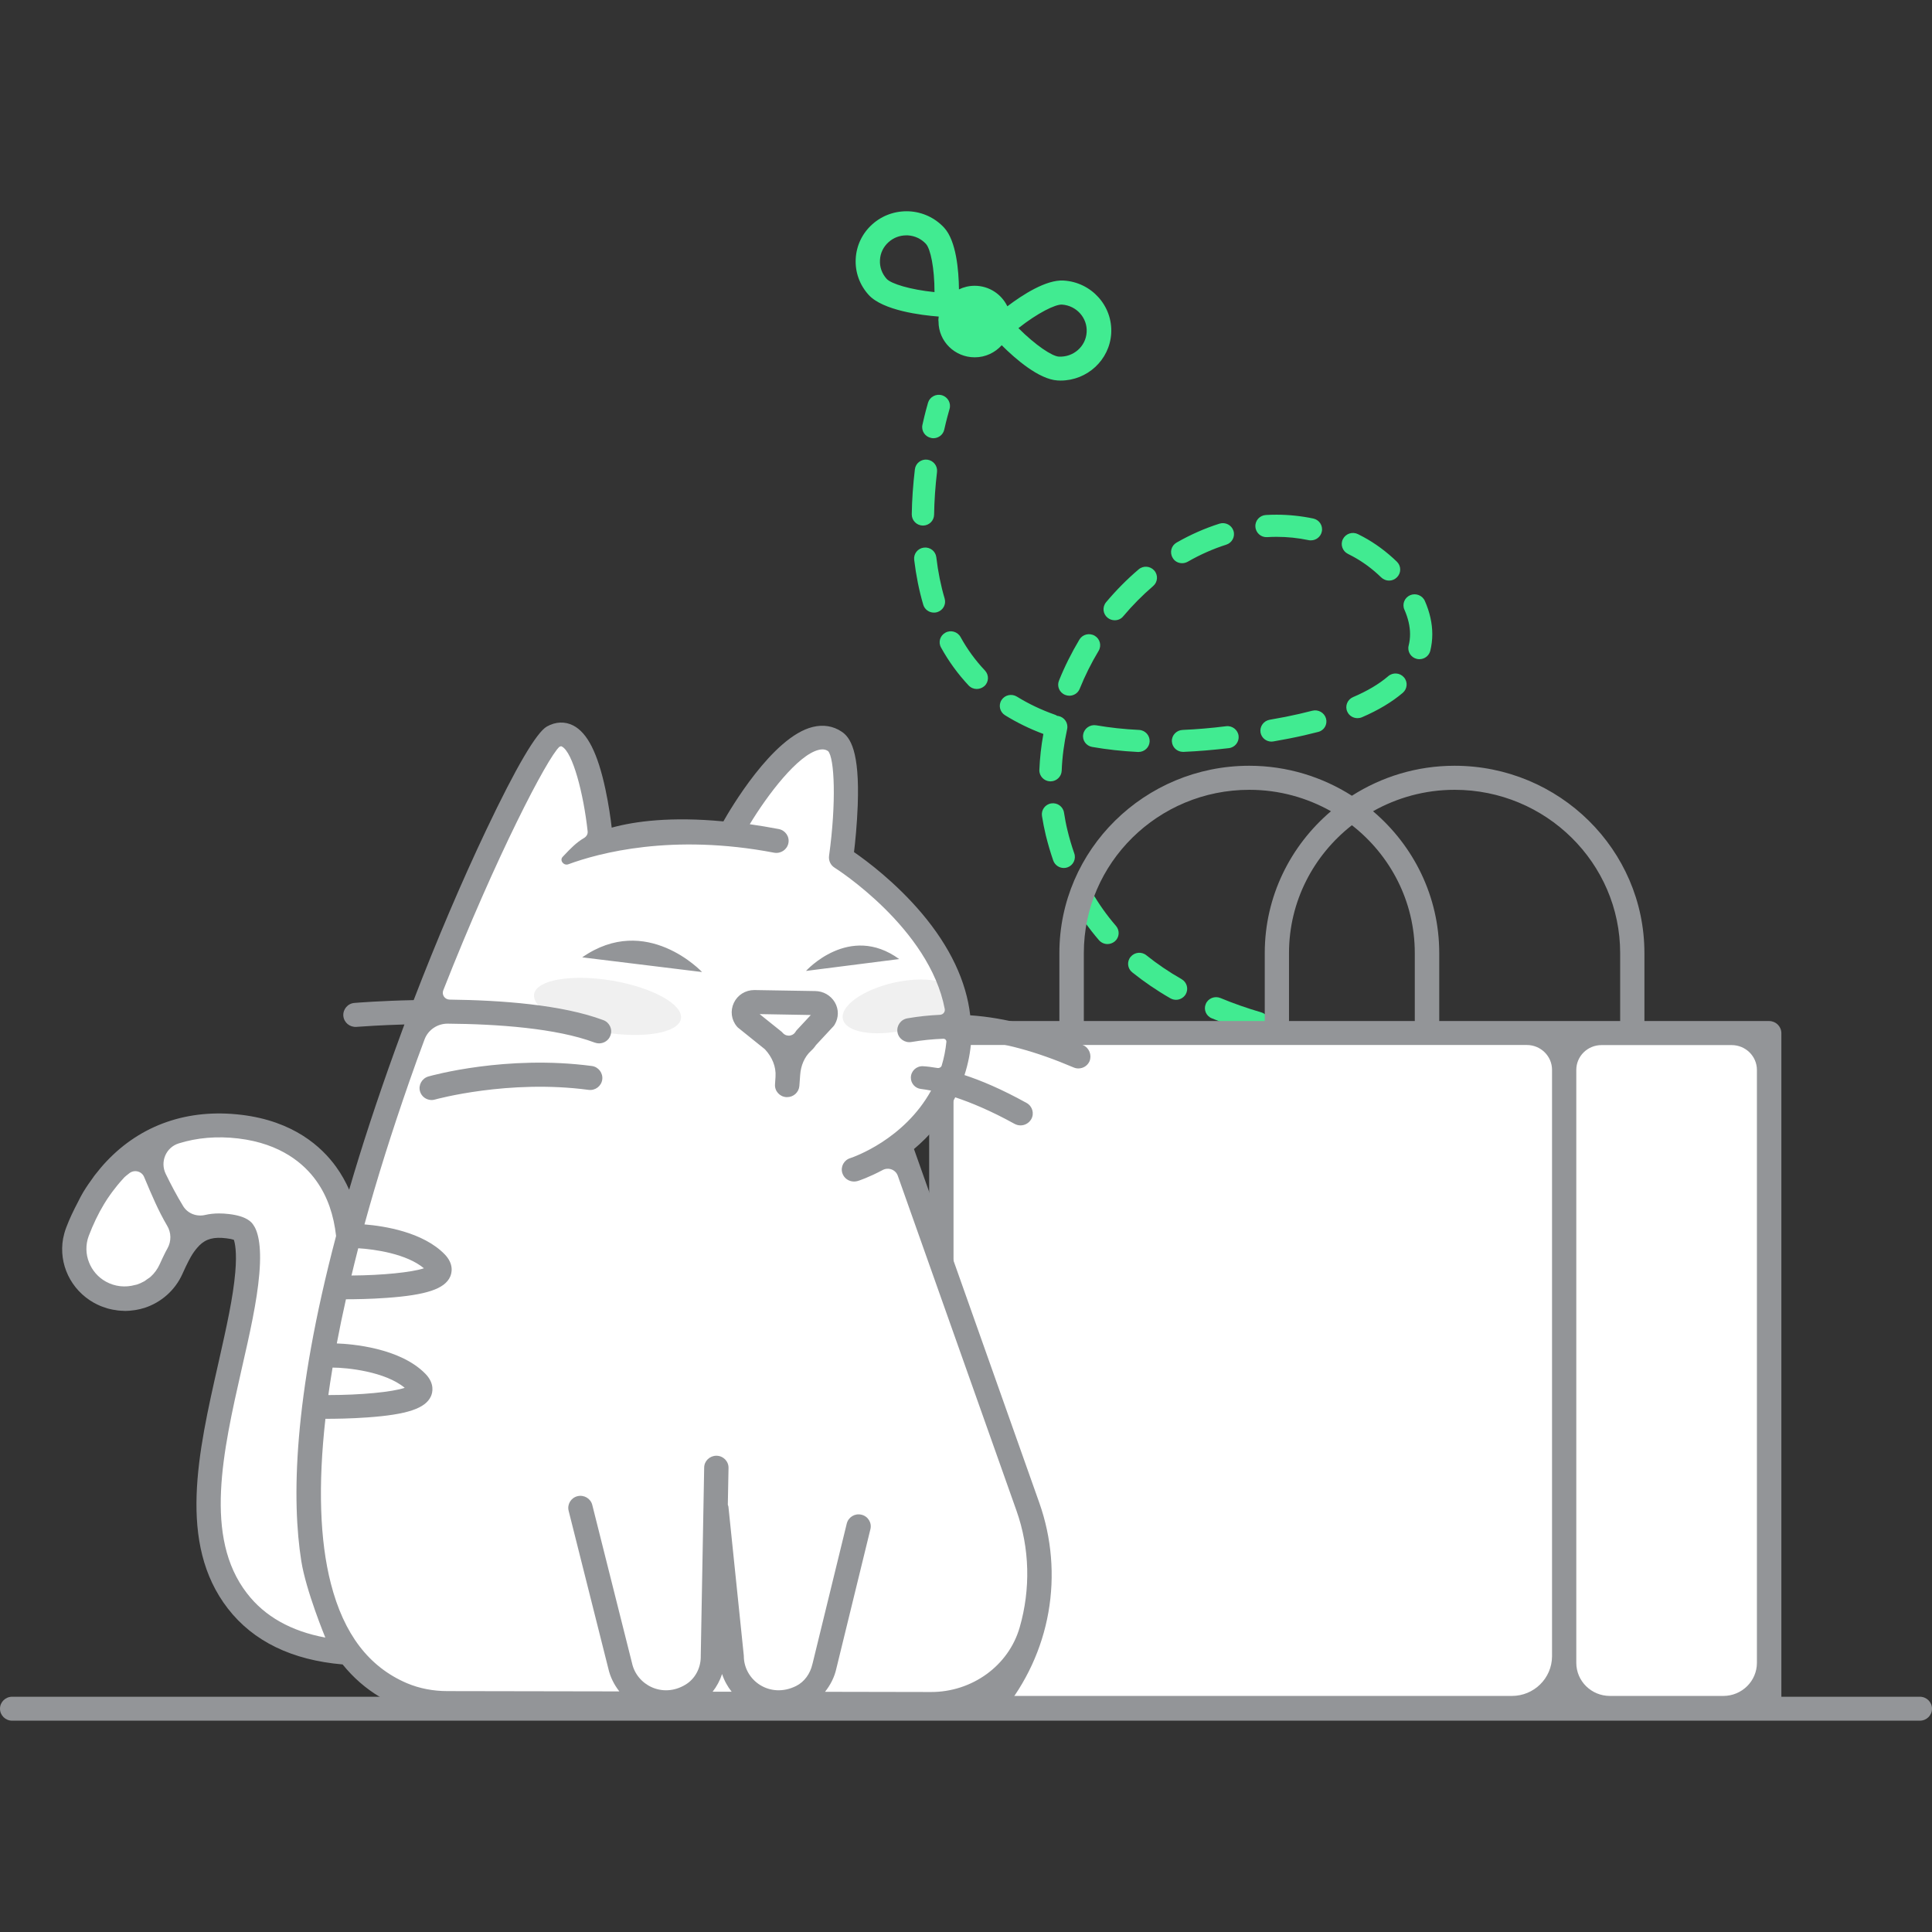 <svg width="192" height="192" viewBox="0 0 192 192" fill="none" xmlns="http://www.w3.org/2000/svg">
<rect x="0" y="0" width="192" height="192" fill="#333333" stroke="none"/>
<path d="M190.79 171H1.21C0.54 171 0 170.47 0 169.81C0 169.15 0.54 168.62 1.21 168.62H190.79C191.46 168.62 192 169.15 192 169.81C192 170.47 191.46 171 190.79 171Z" fill="#939598"/>
<path fill-rule="evenodd" clip-rule="evenodd" d="M86.33 29.31C87.75 30.86 91.57 31.33 93.29 31.46L93.282 31.521C93.263 31.663 93.244 31.811 93.27 31.96C93.27 33.92 94.88 35.51 96.87 35.51C97.94 35.51 98.89 35.04 99.55 34.31C100.89 35.65 103.24 37.7 105.1 37.81C105.2 37.82 105.3 37.82 105.4 37.82C108.04 37.82 110.27 35.78 110.43 33.14C110.59 30.4 108.47 28.04 105.69 27.88C103.97 27.78 101.64 29.28 100.11 30.44C99.53 29.24 98.3 28.4 96.86 28.4C96.3 28.4 95.77 28.53 95.3 28.76C95.28 26.86 95.03 23.94 93.83 22.63C92.92 21.65 91.69 21.07 90.34 21C88.99 20.94 87.7 21.39 86.7 22.28C85.7 23.17 85.11 24.39 85.04 25.72C84.97 27.05 85.43 28.32 86.33 29.31ZM94.36 40.66C94.36 40.664 94.349 40.702 94.33 40.77C94.257 41.024 94.061 41.705 93.84 42.69C93.73 43.2 93.27 43.55 92.76 43.55C92.68 43.55 92.6 43.54 92.52 43.52C91.92 43.39 91.54 42.81 91.67 42.22C91.935 41.019 92.161 40.246 92.217 40.055L92.217 40.055L92.217 40.055C92.225 40.03 92.229 40.015 92.23 40.01C92.41 39.43 93.03 39.11 93.62 39.28C94.21 39.47 94.54 40.08 94.36 40.66ZM108.79 63.18C108.26 62.87 107.58 63.04 107.27 63.56C106.49 64.87 105.8 66.24 105.24 67.64C105.01 68.2 105.29 68.84 105.86 69.06C105.99 69.11 106.13 69.14 106.27 69.14C106.71 69.14 107.13 68.88 107.3 68.45C107.82 67.16 108.45 65.89 109.18 64.68C109.49 64.16 109.32 63.49 108.79 63.18ZM113.08 74.73C111.49 74.65 109.97 74.48 108.54 74.23C107.94 74.13 107.53 73.56 107.65 72.97C107.76 72.37 108.34 71.98 108.94 72.08C110.27 72.31 111.71 72.47 113.2 72.54C113.81 72.57 114.28 73.09 114.25 73.69C114.22 74.28 113.73 74.73 113.14 74.73H113.08ZM141.6 59.72C141.36 59.17 140.7 58.91 140.14 59.15C139.58 59.39 139.32 60.04 139.57 60.59C139.94 61.43 140.13 62.25 140.13 63.03C140.13 63.42 140.08 63.8 139.99 64.16C139.84 64.75 140.21 65.34 140.8 65.48C140.89 65.5 140.98 65.51 141.06 65.51C141.56 65.51 142.01 65.18 142.14 64.68C142.27 64.14 142.34 63.59 142.34 63.03C142.34 61.95 142.09 60.83 141.6 59.72ZM118.04 55.82C117.86 55.92 117.67 55.97 117.48 55.97C117.09 55.97 116.72 55.78 116.53 55.42C116.22 54.89 116.4 54.22 116.93 53.92C118.31 53.13 119.74 52.5 121.19 52.04C121.77 51.86 122.39 52.17 122.58 52.75C122.77 53.33 122.44 53.95 121.86 54.13C120.57 54.54 119.28 55.11 118.04 55.82ZM110.07 61.39C110.28 61.56 110.53 61.64 110.78 61.64C111.1 61.64 111.42 61.51 111.63 61.24C112.55 60.15 113.55 59.14 114.6 58.24C115.06 57.85 115.11 57.15 114.71 56.7C114.31 56.24 113.61 56.19 113.15 56.59C112 57.57 110.92 58.66 109.92 59.85C109.53 60.32 109.6 61.01 110.07 61.39ZM116.46 73.68C116.43 73.08 116.91 72.57 117.52 72.54C118.9 72.48 120.36 72.36 121.86 72.17C122.46 72.1 123.02 72.53 123.09 73.13C123.16 73.73 122.73 74.28 122.12 74.35C120.57 74.53 119.06 74.66 117.62 74.72H117.57C116.98 74.72 116.49 74.27 116.46 73.68ZM125.93 53.38C126.24 53.36 126.55 53.35 126.86 53.35C127.93 53.35 129 53.46 130.05 53.68C130.13 53.7 130.21 53.7 130.28 53.7C130.79 53.7 131.25 53.35 131.36 52.83C131.49 52.24 131.11 51.66 130.51 51.53C129.31 51.28 128.09 51.15 126.86 51.15C126.51 51.15 126.15 51.16 125.8 51.18C125.19 51.22 124.72 51.73 124.76 52.34C124.79 52.95 125.32 53.42 125.93 53.38ZM91.72 52.23H91.71C91.1 52.22 90.61 51.73 90.61 51.12C90.63 49.67 90.74 48.16 90.92 46.64C90.99 46.04 91.54 45.61 92.15 45.68C92.76 45.76 93.19 46.3 93.12 46.9C92.95 48.35 92.85 49.78 92.83 51.15C92.82 51.75 92.33 52.23 91.72 52.23ZM95.46 63.31C95.17 62.78 94.49 62.58 93.96 62.87C93.42 63.16 93.22 63.82 93.52 64.35C94.28 65.73 95.21 67 96.26 68.12C96.48 68.35 96.77 68.47 97.07 68.47C97.34 68.47 97.61 68.37 97.83 68.18C98.28 67.77 98.3 67.08 97.88 66.63C96.95 65.65 96.13 64.53 95.46 63.31ZM106.98 88.19C107.51 87.9 108.19 88.08 108.49 88.61C109.18 89.81 109.99 90.96 110.91 92.02C111.3 92.48 111.25 93.17 110.78 93.56C110.57 93.73 110.31 93.82 110.06 93.82C109.74 93.82 109.43 93.68 109.21 93.43C108.21 92.27 107.32 91.01 106.56 89.68C106.26 89.15 106.45 88.49 106.98 88.19ZM125.35 100.61C123.92 100.19 122.55 99.71 121.28 99.18C120.72 98.95 120.06 99.21 119.83 99.77C119.59 100.33 119.86 100.97 120.43 101.2C121.77 101.75 123.21 102.26 124.72 102.7C124.83 102.73 124.93 102.75 125.04 102.75C125.52 102.75 125.96 102.44 126.1 101.97C126.27 101.39 125.94 100.78 125.35 100.61ZM113.92 94.93C114.99 95.79 116.17 96.59 117.43 97.31C117.96 97.62 118.14 98.28 117.83 98.82C117.62 99.16 117.25 99.36 116.87 99.36C116.68 99.36 116.49 99.31 116.31 99.21C114.95 98.43 113.68 97.56 112.52 96.63C112.04 96.25 111.97 95.56 112.36 95.09C112.75 94.62 113.45 94.55 113.92 94.93ZM134.43 55.29C135.42 55.82 136.4 56.54 137.26 57.38C137.48 57.59 137.76 57.7 138.04 57.7C138.33 57.7 138.61 57.59 138.83 57.37C139.26 56.94 139.26 56.25 138.82 55.82C137.81 54.84 136.66 53.99 135.49 53.36C135.31 53.26 135.13 53.17 134.95 53.08C134.4 52.81 133.74 53.03 133.46 53.57C133.18 54.11 133.41 54.77 133.95 55.04C134.11 55.13 134.27 55.21 134.43 55.29ZM130.42 70.63C131.01 70.48 131.62 70.83 131.78 71.41C131.94 72 131.59 72.6 130.99 72.74C130.1 72.97 129.16 73.19 128.18 73.38C128 73.413 127.82 73.448 127.64 73.482C127.28 73.551 126.92 73.62 126.56 73.68L126.537 73.683C126.476 73.692 126.422 73.7 126.36 73.7C125.83 73.7 125.37 73.33 125.27 72.8C125.17 72.21 125.57 71.64 126.17 71.53C126.7 71.44 127.23 71.34 127.75 71.24C128.69 71.05 129.58 70.85 130.42 70.63ZM104.36 77.65H104.4C104.99 77.65 105.48 77.19 105.51 76.6C105.56 75.23 105.75 73.84 106.05 72.46C106.18 71.87 105.8 71.29 105.2 71.16L105.179 71.156C105.138 71.147 105.103 71.14 105.06 71.14C104.99 71.09 104.91 71.05 104.82 71.02C103.46 70.54 102.19 69.93 101.06 69.23C100.54 68.91 99.86 69.06 99.53 69.57C99.2 70.08 99.36 70.76 99.88 71.08C101.04 71.8 102.32 72.43 103.69 72.94C103.47 74.13 103.34 75.33 103.29 76.52C103.27 77.12 103.75 77.63 104.36 77.65ZM134.46 69.28C135.89 68.67 137.06 67.97 137.96 67.2C138.42 66.8 139.12 66.85 139.52 67.31C139.92 67.76 139.87 68.45 139.41 68.85C138.34 69.76 136.98 70.58 135.35 71.28C135.21 71.34 135.06 71.37 134.91 71.37C134.48 71.37 134.07 71.13 133.89 70.72C133.64 70.17 133.9 69.52 134.46 69.28ZM93.88 59.49C93.5 58.21 93.22 56.83 93.05 55.38C92.98 54.78 92.43 54.35 91.82 54.42C91.21 54.49 90.78 55.03 90.85 55.63C91.04 57.2 91.34 58.7 91.75 60.09C91.89 60.57 92.33 60.88 92.81 60.88C92.91 60.88 93.02 60.87 93.12 60.84C93.71 60.67 94.05 60.07 93.88 59.49ZM106.08 82.5C106.27 83.29 106.5 84.07 106.76 84.81C106.96 85.38 106.65 86 106.08 86.2C105.96 86.24 105.84 86.26 105.72 86.26C105.26 86.26 104.83 85.97 104.67 85.52C104.39 84.71 104.14 83.86 103.93 83.01C103.78 82.38 103.65 81.73 103.55 81.09C103.46 80.49 103.87 79.93 104.48 79.84C105.08 79.75 105.65 80.16 105.74 80.76C105.83 81.34 105.94 81.93 106.08 82.5ZM131.78 102.11C131.643 102.083 131.499 102.055 131.349 102.026L131.347 102.025C130.832 101.925 130.249 101.812 129.63 101.68C129.03 101.55 128.44 101.93 128.31 102.52C128.18 103.11 128.56 103.69 129.16 103.82C129.85 103.97 130.485 104.092 131.035 104.197L131.036 104.198L131.36 104.26C131.43 104.27 131.5 104.28 131.57 104.28C132.09 104.28 132.56 103.92 132.66 103.39C132.78 102.8 132.39 102.22 131.78 102.11ZM101.21 32.61C102.93 34.33 104.56 35.4 105.22 35.44C106.67 35.52 107.91 34.43 107.99 33.01C108.08 31.59 106.97 30.36 105.53 30.27C104.87 30.24 103.12 31.1 101.21 32.61ZM92.02 24.24C92.47 24.73 92.87 26.61 92.87 29.03C90.43 28.78 88.57 28.2 88.12 27.72C87.65 27.2 87.41 26.54 87.45 25.85C87.48 25.16 87.79 24.52 88.31 24.06C88.8 23.62 89.42 23.39 90.07 23.39H90.21C90.91 23.43 91.55 23.73 92.02 24.24Z" fill="#41EB91"/>
<path d="M155.44 102.66H105.19H93.55V169.73H105.19H155.44H175.81V102.66H155.44Z" fill="white"/>
<path fill-rule="evenodd" clip-rule="evenodd" d="M163.42 101.47H175.81C176.48 101.47 177.02 102 177.03 102.66V169.73C177.03 170.39 176.49 170.92 175.82 170.92H155.45H93.55C92.88 170.92 92.34 170.39 92.34 169.73V102.66C92.34 102 92.88 101.47 93.55 101.47H105.28V94.71C105.28 84.45 113.75 76.1 124.15 76.1C127.91 76.1 131.41 77.21 134.35 79.08C137.3 77.2 140.79 76.1 144.55 76.1C154.96 76.1 163.42 84.45 163.42 94.71V101.47ZM124.16 78.49C115.09 78.49 107.71 85.77 107.71 94.71V101.47H125.69V94.71C125.69 89.08 128.25 84.03 132.27 80.62C129.87 79.27 127.11 78.49 124.16 78.49ZM140.6 94.71V101.47H128.1V94.71C128.1 89.57 130.55 84.98 134.35 82.01C138.16 84.98 140.6 89.56 140.6 94.71ZM94.76 168.54H150.25C152.45 168.54 154.23 166.78 154.24 164.6V106.32C154.24 104.96 153.12 103.85 151.73 103.85H94.76V168.54ZM143.03 101.47V94.71C143.03 89.08 140.47 84.03 136.45 80.62C138.85 79.27 141.61 78.49 144.56 78.49C153.63 78.49 161.01 85.77 161.01 94.71V101.47H155.45H143.03ZM159.99 168.54H171.26C173.11 168.54 174.6 167.06 174.6 165.25V106.33C174.6 104.97 173.48 103.86 172.09 103.86H159.16C157.77 103.86 156.65 104.96 156.65 106.33V165.25C156.65 167.07 158.15 168.54 159.99 168.54Z" fill="#939598"/>
<path d="M102.65 151.17L89.53 114.13C91.59 112.51 93.56 110.18 94.54 106.88C98.19 94.58 83.58 85.25 83.58 85.25C83.58 85.25 87.08 75.79 82.97 73.69C78.86 71.59 72.92 82.25 72.92 82.25L73.1 82.89C67.09 82.14 62.8 82.68 59.91 83.48L59.68 83.24C59.68 83.24 58.63 71.15 54.95 73.22C53.01 74.32 41 98.91 34.63 122.99C34.4 120.66 33.74 118.51 32.41 116.64C31.1 114.81 28.55 112.52 23.83 111.95C17.68 111.21 12.52 113.74 9.3 119.05C8.6 120.2 8.08 121.36 7.68 122.41C6.83 124.68 7.79 127.22 9.92 128.41C12.5 129.85 15.78 128.78 16.98 126.1C17.36 125.25 17.74 124.48 18.06 123.98C19.2 122.2 20.52 121.57 22.61 121.82C22.99 121.87 23.91 122.01 24.16 122.37C24.32 122.59 24.81 123.54 24.56 126.5C24.33 129.17 23.61 132.35 22.84 135.73C20.91 144.24 18.91 153.04 23.57 159.07C25.98 162.18 29.72 163.9 34.68 164.22C36.58 166.75 39.21 168.51 42.75 169.26L98.63 169.35L99.62 168.15C103.57 163.4 104.71 156.97 102.65 151.17Z" fill="white"/>
<path fill-rule="evenodd" clip-rule="evenodd" d="M59.93 102.58C63.97 103.25 67.43 102.65 67.67 101.24C67.91 99.83 64.85 98.13 60.82 97.45C56.78 96.78 53.32 97.38 53.08 98.79C52.84 100.2 55.91 101.91 59.93 102.58ZM83.77 101.29C83.46 99.99 85.73 98.37 88.81 97.66C91.89 96.97 94.64 97.44 94.96 98.74C95.27 100.04 93 101.66 89.92 102.37C86.82 103.06 84.07 102.59 83.77 101.29Z" fill="#F0F0F0"/>
<path fill-rule="evenodd" clip-rule="evenodd" d="M107.63 103.86C103.5 102.1 99.91 101.14 96.42 100.9C96.03 97.52 94.42 94.1 91.62 90.78C89.02 87.7 86.13 85.55 84.87 84.68C84.99 83.71 85.17 81.92 85.24 80.03C85.44 74.62 84.49 73.27 83.64 72.71C82.81 72.15 81.82 71.99 80.79 72.24C76.75 73.2 72.47 80.6 71.89 81.63C66.7 81.14 63.12 81.61 60.79 82.25C60.69 81.37 60.49 79.95 60.17 78.45C59.4 74.85 58.38 72.83 56.97 72.1C56.15 71.68 55.22 71.71 54.35 72.2C53.32 72.78 51.29 76.23 48.34 82.44C45.91 87.55 43.4 93.44 41.11 99.39C37.861 99.459 35.525 99.646 35.238 99.669H35.238L35.238 99.669L35.238 99.669L35.23 99.67C34.56 99.72 34.07 100.3 34.12 100.96C34.18 101.62 34.76 102.1 35.43 102.05C35.437 102.05 35.485 102.047 35.569 102.04C36.059 102.005 37.8 101.878 40.19 101.81C40.124 101.988 40.058 102.166 39.993 102.344L39.992 102.345C39.749 103.004 39.506 103.659 39.27 104.32C37.45 109.36 35.94 113.98 34.7 118.23C34.35 117.45 33.93 116.69 33.41 115.97C31.96 113.95 29.15 111.41 23.99 110.79C18.65 110.15 14 111.79 10.57 115.43C10.18 115.84 9.81 116.29 9.45 116.75C9.38 116.83 9.32 116.92 9.26 117.01C8.92 117.47 8.59 117.95 8.28 118.46C8.09 118.77 7.92 119.11 7.75 119.45C7.32 120.27 6.91 121.11 6.57 122.02C6.44 122.37 6.34 122.73 6.27 123.09C5.82 125.6 7.01 128.17 9.35 129.48C9.57 129.6 9.79 129.7 10.02 129.8C10.055 129.815 10.093 129.827 10.13 129.84C10.168 129.852 10.205 129.865 10.24 129.88C10.4 129.94 10.56 129.99 10.72 130.04C10.76 130.05 10.803 130.06 10.845 130.07C10.888 130.08 10.93 130.09 10.97 130.1C11.13 130.14 11.29 130.17 11.46 130.19C11.5 130.195 11.54 130.202 11.58 130.21C11.62 130.217 11.66 130.225 11.7 130.23C11.9 130.25 12.11 130.27 12.31 130.27C12.325 130.27 12.343 130.272 12.36 130.275L12.36 130.275C12.378 130.278 12.395 130.28 12.41 130.28H12.43C12.72 130.28 13.01 130.25 13.3 130.21L13.51 130.18C13.8 130.13 14.09 130.06 14.38 129.97C16.05 129.42 17.41 128.2 18.12 126.62C18.62 125.5 18.94 124.93 19.11 124.66C19.33 124.32 19.55 124.04 19.78 123.81C19.79 123.8 19.79 123.79 19.79 123.79C20.48 123.1 21.27 122.91 22.49 123.06C22.84 123.1 23.1 123.16 23.24 123.21C23.34 123.51 23.56 124.4 23.38 126.45C23.169 128.941 22.494 131.941 21.776 135.138L21.69 135.52L21.677 135.578C19.691 144.34 17.641 153.384 22.64 159.85C25.17 163.12 29.02 164.98 34.05 165.41C36.16 168.03 39 169.73 42.55 170.48C42.585 170.485 42.618 170.488 42.65 170.49C42.683 170.492 42.715 170.495 42.75 170.5L98.66 170.59C99.02 170.59 99.37 170.43 99.6 170.15C101.96 167.29 103.55 163.86 104.19 160.23C104.83 156.6 104.52 152.84 103.29 149.36L90.83 114.19C92.32 112.94 93.82 111.27 94.93 109.05C96.49 109.57 98.46 110.38 100.83 111.69C101.02 111.79 101.22 111.84 101.42 111.84C101.84 111.84 102.25 111.62 102.48 111.23C102.81 110.66 102.6 109.93 102.02 109.61C99.53 108.23 97.5 107.38 95.85 106.84C96.22 105.69 96.45 104.52 96.52 103.34C99.67 103.59 102.93 104.48 106.69 106.08C106.85 106.15 107.01 106.18 107.17 106.18C107.64 106.18 108.08 105.91 108.28 105.46C108.52 104.83 108.24 104.13 107.63 103.86ZM74.98 98.39L81.01 98.49C81.82 98.5 82.54 98.91 82.96 99.6C83.37 100.3 83.36 101.13 82.95 101.82C82.91 101.89 82.86 101.96 82.8 102.02L81.09 103.86C80.95 104.07 80.79 104.26 80.6 104.43C79.93 105.04 79.58 105.93 79.52 106.83L79.44 107.92C79.39 108.55 78.86 109.03 78.23 109.03H78.14C77.48 108.99 76.97 108.42 77.02 107.76L77.07 107C77.14 105.99 76.72 105.03 76.02 104.28L76.01 104.27L73.41 102.18C73.35 102.14 73.29 102.08 73.24 102.02C72.67 101.35 72.56 100.45 72.93 99.66C73.3 98.88 74.08 98.39 74.96 98.39H74.98ZM79.06 102.54C79.1 102.47 79.15 102.4 79.21 102.34L80.58 100.87L75.49 100.78L77.61 102.48C77.67 102.52 77.73 102.58 77.78 102.64C78.02 102.92 78.33 102.93 78.45 102.92C78.57 102.91 78.87 102.85 79.06 102.54ZM42.13 126.04C40.42 124.61 37.28 124.15 35.6 124.05L35.523 124.356C35.319 125.162 35.117 125.961 34.93 126.76C38.02 126.74 40.94 126.44 42.13 126.04ZM16.64 124.07C16.54 124.25 16.44 124.43 16.38 124.56C16.22 124.88 16.06 125.22 15.88 125.62C15.66 126.11 15.35 126.54 14.96 126.89C14.883 126.959 14.795 127.016 14.704 127.075L14.703 127.076C14.676 127.094 14.648 127.111 14.62 127.13C14.581 127.157 14.544 127.186 14.507 127.215L14.507 127.215L14.506 127.215L14.506 127.215L14.506 127.215C14.448 127.259 14.391 127.303 14.33 127.34C14.32 127.345 14.313 127.347 14.305 127.35L14.305 127.35C14.297 127.353 14.29 127.355 14.28 127.36C14.07 127.48 13.84 127.58 13.6 127.66C13.57 127.67 13.54 127.675 13.51 127.68C13.48 127.685 13.45 127.69 13.42 127.7C12.44 127.97 11.42 127.86 10.53 127.37C9.73 126.93 9.16 126.24 8.85 125.46C8.52 124.64 8.49 123.7 8.82 122.82C9.25 121.69 9.76 120.62 10.34 119.66C10.54 119.32 10.76 119 10.98 118.69C11.031 118.613 11.086 118.541 11.14 118.47C11.171 118.43 11.201 118.39 11.23 118.35C11.37 118.16 11.51 117.98 11.66 117.8C11.732 117.709 11.808 117.622 11.882 117.536C11.922 117.491 11.962 117.445 12 117.4C12.06 117.33 12.123 117.262 12.185 117.195C12.248 117.127 12.31 117.06 12.37 116.99C12.42 116.94 12.62 116.77 12.86 116.59C13.35 116.21 14.08 116.39 14.32 116.96L14.423 117.204C15.063 118.725 15.746 120.347 16.6 121.79C17.03 122.49 17.04 123.36 16.64 124.07ZM24.021 136.029C22.154 144.267 20.227 152.769 24.55 158.35C26.32 160.65 28.94 162.11 32.33 162.74C32.33 162.74 30.4 158.07 29.94 155.12C29 149.15 29.11 139.07 33.4 122.83C33.17 120.79 32.57 118.93 31.42 117.33C30.25 115.7 27.96 113.65 23.68 113.14C21.57 112.89 19.58 113.06 17.76 113.63C16.48 114.03 15.89 115.47 16.47 116.66C16.99 117.73 17.57 118.83 18.2 119.86C18.65 120.6 19.54 120.94 20.39 120.74C20.82 120.64 21.28 120.59 21.77 120.59C22.08 120.59 22.41 120.61 22.75 120.65C24.557 120.86 24.998 121.478 25.149 121.689L25.15 121.69C25.58 122.27 26.03 123.6 25.77 126.6C25.54 129.35 24.81 132.58 24.03 135.99L24.021 136.029ZM40.22 137.92C38.98 138.34 35.87 138.64 32.63 138.64C32.737 137.846 32.868 137.036 33.002 136.21L33.05 135.91H33.07C34.45 135.91 38.27 136.29 40.22 137.92ZM71.76 166.36C71.55 167 71.23 167.6 70.82 168.12H72.71C72.3 167.6 71.97 167.01 71.76 166.36ZM93.58 105.91C93.53 106.06 93.35 106.16 93.19 106.14C92.6 106.04 92.11 105.98 91.72 105.96C91.06 105.93 90.52 106.45 90.52 107.1C90.52 107.67 90.95 108.16 91.53 108.22C91.8 108.25 92.15 108.31 92.53 108.38C89.831 113.261 84.826 114.982 84.524 115.085L84.51 115.09C83.87 115.28 83.51 115.95 83.71 116.58C83.87 117.09 84.35 117.42 84.87 117.42C84.99 117.42 85.11 117.4 85.23 117.37C85.34 117.34 86.34 117.01 87.71 116.28C88.28 115.97 89 116.23 89.22 116.84L101.01 150.11C102.35 153.88 102.42 157.95 101.34 161.71C100.24 165.56 96.58 168.16 92.52 168.15L81.99 168.13C82.52 167.46 82.93 166.68 83.12 165.8L86.5 151.97C86.66 151.33 86.26 150.68 85.61 150.53C84.96 150.37 84.31 150.77 84.15 151.41L80.77 165.25L80.73 165.4C80.52 166.31 79.96 167.13 79.12 167.55C76.52 168.85 73.92 167 73.92 164.57C73.92 164.53 73.92 164.49 73.91 164.45L72.39 149.73C72.383 149.681 72.366 149.636 72.35 149.593C72.343 149.575 72.336 149.558 72.33 149.54L72.4 145.88C72.41 145.22 71.88 144.68 71.21 144.67H71.19C70.53 144.67 69.99 145.19 69.98 145.84L69.64 164.55V164.68C69.63 165.79 69.07 166.85 68.12 167.42C65.84 168.8 63.28 167.45 62.81 165.28C62.81 165.278 62.81 165.275 62.809 165.273C62.808 165.269 62.806 165.264 62.805 165.26C62.803 165.252 62.8 165.245 62.8 165.24L58.86 149.56C58.7 148.92 58.04 148.53 57.39 148.69C56.74 148.85 56.35 149.5 56.51 150.14L60.45 165.8C60.64 166.66 61.03 167.42 61.55 168.09L44.46 168.06C43.08 168.06 41.7 167.81 40.43 167.27C36.65 165.65 34.17 162.39 32.88 157.37C31.78 153.09 31.6 147.6 32.34 141H32.42C33.3 141 34.89 140.98 36.53 140.86C40.46 140.58 42.29 139.97 42.83 138.75C42.98 138.41 43.23 137.51 42.28 136.53C39.75 133.93 34.89 133.56 33.47 133.51C33.74 132.08 34.04 130.62 34.38 129.12C35.27 129.12 36.82 129.1 38.44 128.98C42.37 128.7 44.2 128.09 44.74 126.87C44.89 126.53 45.14 125.63 44.19 124.65C42.04 122.44 38.2 121.84 36.22 121.68C37.45 117.19 38.94 112.47 40.66 107.53C41.16 106.09 41.67 104.68 42.19 103.3C42.54 102.35 43.47 101.72 44.5 101.73C49.43 101.77 55.29 102.18 59.1 103.61C59.24 103.66 59.39 103.69 59.53 103.69C60.02 103.69 60.48 103.4 60.66 102.92C60.9 102.3 60.58 101.61 59.96 101.38C55.85 99.84 49.79 99.4 44.68 99.34C44.2 99.33 43.88 98.86 44.05 98.42C49.31 85.05 54.4 75.3 55.59 74.22C55.75 74.14 55.8 74.16 55.84 74.19C56.92 74.75 57.99 78.86 58.4 82.62C58.43 82.89 58.28 83.14 58.04 83.28C57.262 83.732 56.656 84.373 56.096 84.964C56.037 85.027 55.978 85.089 55.92 85.15C55.58 85.5 56.02 86.06 56.48 85.89C59.49 84.78 66.78 82.8 76.93 84.74C77.59 84.86 78.22 84.44 78.35 83.79C78.48 83.14 78.05 82.52 77.39 82.39C76.39 82.2 75.43 82.04 74.51 81.91C76.27 79 79.28 75.02 81.37 74.52C81.84 74.41 82.1 74.52 82.29 74.64C82.93 75.29 83.13 79.72 82.39 85.06C82.33 85.52 82.54 85.98 82.94 86.23C83.06 86.3 92.36 92.21 93.89 100.28C93.94 100.57 93.72 100.83 93.42 100.85C92.35 100.9 91.27 101.01 90.18 101.2C89.52 101.31 89.08 101.93 89.19 102.58C89.3 103.23 89.93 103.67 90.59 103.55C91.65 103.37 92.7 103.27 93.74 103.23C93.92 103.22 94.07 103.37 94.05 103.55C93.97 104.34 93.82 105.12 93.58 105.91ZM58.49 108.31C59.15 108.4 59.76 107.94 59.85 107.29C59.94 106.63 59.47 106.03 58.83 105.94C50.34 104.81 42.88 106.89 42.57 106.98C41.93 107.17 41.56 107.83 41.74 108.46C41.89 108.98 42.37 109.32 42.9 109.32C43.01 109.32 43.12 109.3 43.23 109.27C43.3 109.25 50.53 107.25 58.49 108.31ZM89.36 95.31L80.1 96.49C80.1 96.49 84.4 91.71 89.36 95.31ZM69.77 96.6L57.86 95.14C64.24 90.69 69.77 96.6 69.77 96.6Z" fill="#939598"/>
</svg>

